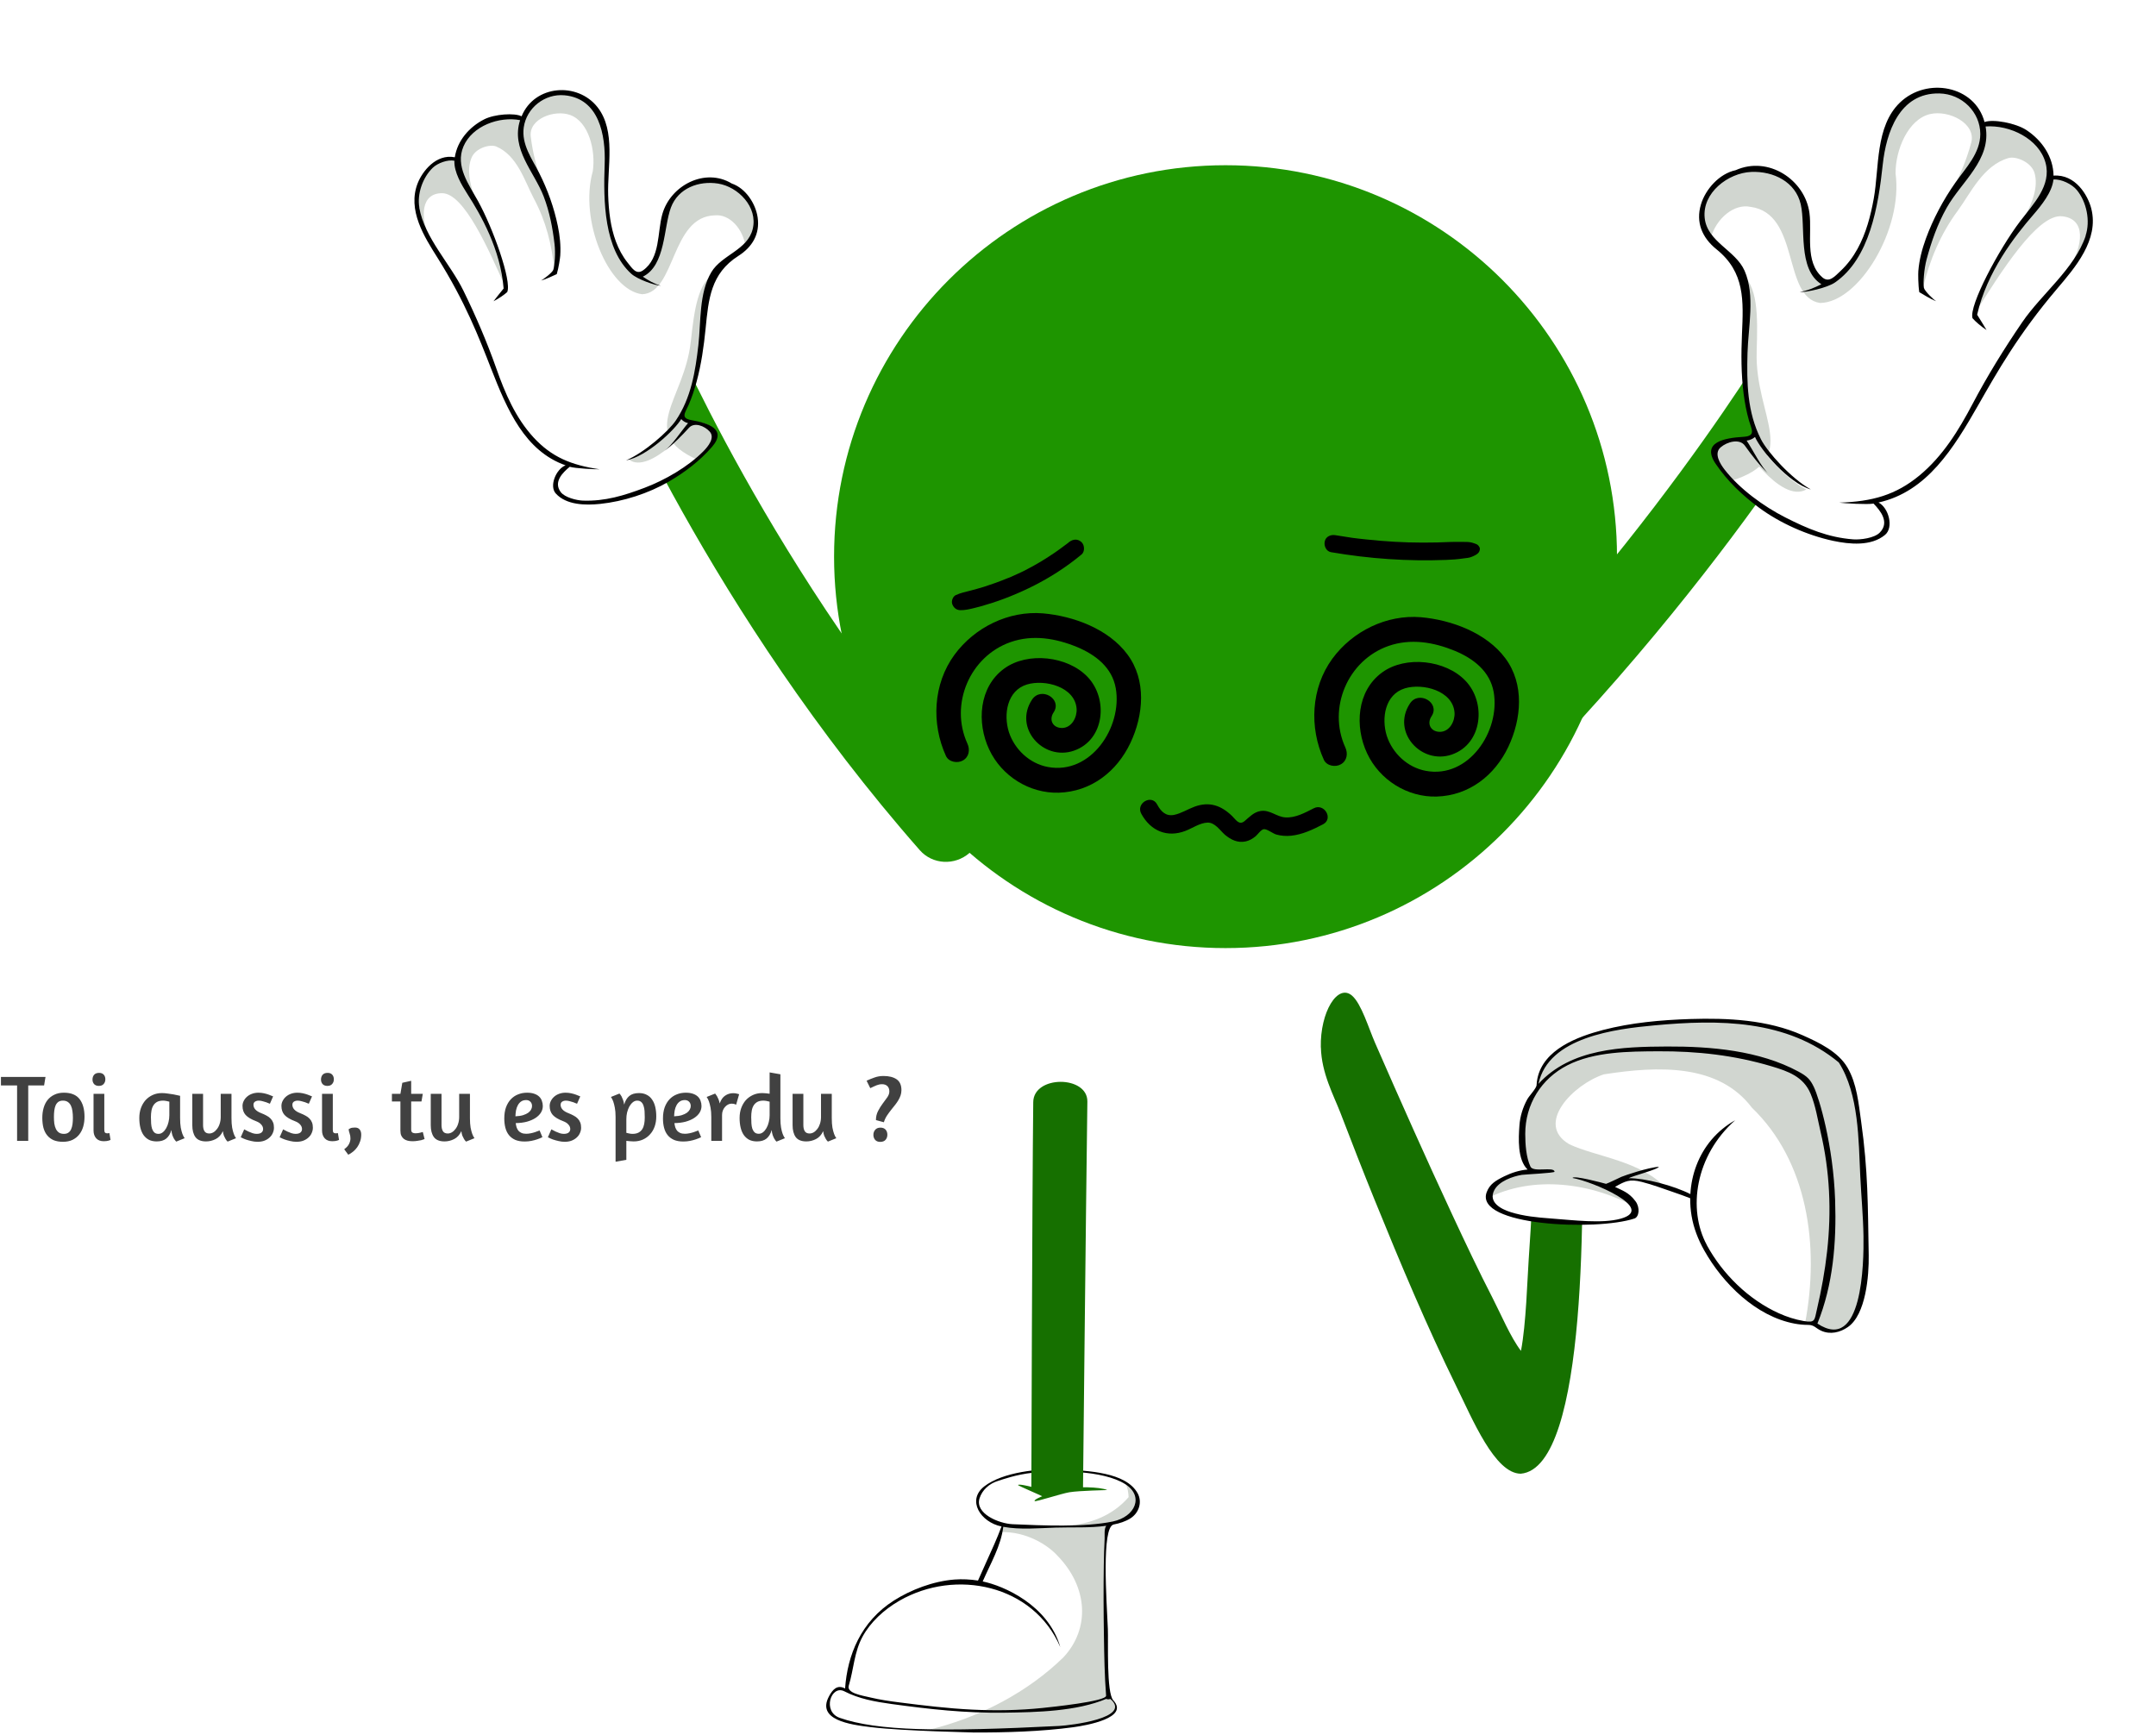<svg width="548" height="441" viewBox="0 0 548 441" fill="none" xmlns="http://www.w3.org/2000/svg">
<g filter="url(#filter0_i_22_893)">
<path d="M157.908 104.909C162.347 103.364 167.213 105.465 168.996 109.795C169.263 110.438 196.047 174.844 247.383 233.248C250.603 236.909 250.168 242.537 246.417 245.815C242.666 249.092 237.013 248.778 233.793 245.117C180.468 184.447 153.518 119.545 152.402 116.815C150.547 112.296 152.764 107.062 157.349 105.123C157.535 105.04 157.727 104.965 157.915 104.904L157.908 104.909Z" fill="#1E9500"/>
</g>
<path d="M173.504 105.351C173.913 103.815 176.339 98.586 176.799 96.155C177.264 93.733 178.789 84.451 178.789 81.329C178.789 78.207 179.506 72.252 181.814 69.31C184.114 66.373 188.736 64.196 190.162 62.132C191.593 60.075 193.651 55.291 190.332 50.828C187.008 46.357 182.586 45.603 180.803 45.651C179.028 45.693 172.384 47.483 170.709 50.725C169.034 53.968 168.669 59.557 168.002 61.87C167.343 64.178 166.324 67.501 164.761 68.517C163.199 69.533 161.904 69.924 161.193 69.236C160.489 68.543 157.997 66.363 157.004 63.82C156.004 61.283 154.042 54.384 154.16 50.672C154.278 46.96 154.567 35.847 153.459 32.253C152.351 28.659 149.468 24.971 145.999 24.072C142.538 23.168 135.561 24.111 132.922 30.334C130.488 28.578 124.847 29.702 122.502 31.402C120.157 33.102 116.213 36.816 116.211 40.155C115.265 40.329 111.206 40.175 109.108 42.78C107.01 45.385 103.951 49.702 107.585 57.58C111.219 65.457 117.939 74.282 119.47 78.445C121.004 82.596 129.018 106.367 136.673 113.238C144.335 120.104 144.695 117.866 144.695 117.866C144.695 117.866 143.298 118.666 142.437 120.491C141.575 122.315 140.964 124.047 142.006 125.288C143.049 126.529 147.765 129.411 159.587 126.126C171.403 122.832 182.025 114.104 181.707 110.737C181.389 107.369 176.878 107.265 175.709 107.197C174.546 107.135 173.317 106.079 173.511 105.346L173.504 105.351Z" fill="white"/>
<path d="M144.688 117.898C144.688 117.898 144.496 118.007 144.211 118.236C144.629 118.186 144.688 117.898 144.688 117.898Z" fill="#D1D6D0"/>
<path d="M107.529 57.628C108.083 58.831 108.713 60.061 109.385 61.285C106.626 54.979 107.044 49.071 112.406 49.111C117.976 49.166 124.187 63.339 128.743 73.625C128.627 69.023 127.16 64.883 125.438 60.862C122.569 54.157 117.418 45.885 119.875 40.047C120.921 37.576 124.592 36.594 126.134 37.243C131.535 39.53 133.387 46.12 135.705 50.489C138.743 56.185 140.295 62.2 140.936 68.965C142.181 63.642 142.057 59.045 140.722 54.555C139.1 49.12 135.971 43.645 134.903 34.707C134.371 30.209 140.909 27.779 144.934 29.235C149.66 30.956 151.456 38.262 150.668 43.542C147.174 56.007 154.617 73.722 163.206 74.794C171.805 74.455 170.434 54.935 181.779 54.736C185.361 54.404 188.903 58.057 189.527 62.843C189.766 62.6 189.976 62.365 190.144 62.137C191.577 60.078 193.639 55.292 190.32 50.83C186.996 46.359 182.572 45.608 180.788 45.656C179.012 45.699 172.364 47.492 170.686 50.736C169.008 53.98 168.641 59.571 167.972 61.885C167.312 64.193 166.291 67.518 164.727 68.535C163.163 69.552 161.868 69.944 161.156 69.256C160.452 68.563 157.96 66.383 156.968 63.84C155.968 61.303 154.008 54.403 154.128 50.69C154.248 46.977 154.542 35.861 153.435 32.267C152.328 28.672 149.444 24.985 145.974 24.087C142.512 23.184 135.53 24.131 132.887 30.357C130.452 28.601 124.808 29.727 122.461 31.429C120.114 33.131 116.166 36.848 116.162 40.187C115.216 40.361 111.154 40.209 109.054 42.816C106.954 45.423 103.891 49.742 107.524 57.62L107.529 57.628Z" fill="#D1D6D0"/>
<path d="M175.571 86.877C173.961 101.657 161.888 109.979 177.249 116.853C180.17 114.384 181.91 112.081 181.781 110.688C181.464 107.32 176.952 107.217 175.783 107.148C174.619 107.087 173.39 106.031 173.585 105.298C173.995 103.761 176.422 98.531 176.882 96.1C177.348 93.677 178.875 84.394 178.876 81.272C178.876 78.15 179.594 72.194 181.903 69.251C177.38 71.711 176.483 78.627 175.579 86.872L175.571 86.877Z" fill="#D1D6D0"/>
<path d="M176.295 107.458C176.295 107.458 165.223 120.873 159.837 116.814C165.41 114.718 172.969 107.628 173.574 105.301C173.8 107.588 176.29 107.45 176.29 107.45L176.295 107.458Z" fill="#D1D6D0"/>
<path d="M111.195 65.508C118.266 76.749 121.754 85.836 124.8 93.631C128.931 104.222 133.408 114.642 143.754 118.286C141.346 119.215 139.537 123.533 141.267 125.445C143.956 128.406 148.801 128.473 152.54 128.09C158.438 127.479 164.83 125.422 169.958 122.444C174.081 120.044 177.812 117.223 180.971 113.595C184.944 109.024 179.792 107.504 175.748 106.797C172.886 106.296 174.159 104.924 175.015 102.956C175.848 101.039 176.512 99.044 177.058 97.029C178.256 92.61 178.891 88.079 179.343 83.55C180.091 76.013 180.635 69.531 187.682 65.044C191.248 62.777 193.192 59.452 192.572 55.251C192.06 51.734 189.515 47.848 186.01 46.658C179.216 42.51 170.367 47.137 168.329 54.497C167.053 59.105 167.857 65.612 163.443 68.721C161.733 69.929 160.691 68.212 159.559 66.806C158.264 65.195 157.274 63.352 156.55 61.407C155.163 57.676 154.717 53.627 154.583 49.647C154.344 42.527 156.602 33.285 151.888 27.268C146.786 20.749 135.862 21.552 132.572 29.568C130.82 28.644 125.674 28.998 123.053 30.345C119.29 32.272 116.262 35.719 115.601 39.974C110.819 39.049 107.371 43.576 106.205 46.48C103.417 53.383 107.933 60.315 111.205 65.523L111.195 65.508ZM106.594 52.785C105.966 49.303 107.447 45.096 109.997 42.644C111.242 41.451 113.802 40.508 115.498 40.859C115.362 43.712 117.323 47.015 118.81 49.331C122.244 54.676 127.231 63.401 128.006 73.344C127.591 73.855 125.832 76.024 125.435 76.579C126.751 75.913 128.25 74.873 128.92 74.243C130.143 71.492 125.301 57.973 121.504 51.113C119.159 46.874 115.674 42.254 117.791 37.249C120.02 31.986 126.905 29.533 132.194 30.54C129.815 37.942 135.747 43.575 138.189 49.941C139.681 53.826 140.468 57.934 140.952 62.07C141.212 64.267 141.002 67.454 140.631 68.59C140.421 69.232 138.2 70.995 137.478 71.309C138.885 70.965 140.639 70.044 141.514 69.681C141.999 68.103 142.375 65.482 142.404 64.93C142.567 62.42 142.288 59.908 141.792 57.466C140.836 52.806 139.189 48.202 137.052 43.98C135.216 40.353 132.512 36.724 133.123 32.379C133.83 27.426 138.464 23.758 143.475 24.221C152.308 25.035 153.96 34.363 153.692 41.707C153.335 51.295 153.551 63.318 160.449 69.588C162.001 71 166.478 72.564 167.967 72.628C166.294 72.159 164.806 71.281 163.393 70.328C169.199 67.496 168.639 57.802 170.535 52.745C172.384 47.822 177.628 45.897 182.496 46.66C187.614 47.468 192.685 52.617 191.319 58.215C190.006 63.584 183.449 64.771 180.808 69.175C177.631 74.489 178.185 81.834 177.51 87.716C176.743 94.395 175.69 101.113 171.757 106.912C169.942 109.595 163.832 115.033 159.126 117.02C164.338 116.099 171.539 109.256 173.151 106.532C173.616 107.061 174.193 107.4 174.881 107.561C173.238 109.459 170.806 113.221 168.91 114.579C171.016 113.088 173.395 110.64 175.105 108.754C176.491 107.225 179.128 108.277 180.412 109.737C181.772 111.292 179.978 113.496 178.81 114.683C174.879 118.671 169 122.039 163.861 123.983C158.604 125.975 153.803 127.449 148.155 127.254C146.556 127.198 143.539 126.453 142.517 125.073C140.59 122.482 143.066 120.093 144.815 118.655C146.133 119.062 151.264 119.329 152.42 119.293C145.151 118.231 140.191 116.162 135.603 111.179C131.034 106.205 128.348 99.905 126.131 93.599C123.765 86.887 120.916 80.28 117.802 73.912C114.409 66.966 107.965 60.565 106.557 52.765L106.594 52.785Z" fill="black"/>
<g filter="url(#filter1_i_22_893)">
<path d="M463.187 111.576C458.388 109.29 452.515 111.016 449.788 115.62C449.381 116.304 408.528 184.749 340.721 243.386C336.469 247.061 336.056 253.394 339.792 257.526C343.529 261.658 350.009 262.024 354.261 258.348C424.695 197.436 465.817 128.458 467.527 125.555C470.366 120.749 468.69 114.63 463.788 111.885C463.59 111.77 463.384 111.662 463.179 111.569L463.187 111.576Z" fill="#1E9500"/>
</g>
<path d="M445.868 109.726C445.652 107.976 443.746 101.892 443.618 99.146C443.481 96.409 443.249 85.955 443.752 82.503C444.254 79.05 444.402 72.375 442.262 68.835C440.13 65.301 435.248 62.317 433.966 59.856C432.677 57.403 431.116 51.856 435.593 47.335C440.077 42.805 445.206 42.523 447.217 42.798C449.22 43.066 456.454 45.873 457.829 49.667C459.204 53.462 458.717 59.688 459.1 62.329C459.474 64.963 460.093 68.765 461.698 70.083C463.304 71.402 464.707 71.995 465.623 71.323C466.532 70.644 469.705 68.544 471.238 65.856C472.779 63.176 476.112 55.791 476.576 51.671C477.04 47.552 478.502 35.226 480.336 31.39C482.17 27.553 486.028 23.835 490.101 23.273C494.165 22.704 501.913 24.618 503.899 31.828C506.939 30.189 513.144 32.135 515.526 34.307C517.907 36.479 521.775 41.078 521.24 44.77C522.283 45.081 526.904 45.416 528.86 48.559C530.816 51.701 533.585 56.856 528.201 65.115C522.818 73.373 513.788 82.294 511.384 86.707C508.979 91.106 496.076 116.394 486.302 123.038C476.52 129.675 476.473 127.156 476.473 127.156C476.473 127.156 477.926 128.215 478.607 130.34C479.289 132.465 479.703 134.456 478.323 135.699C476.942 136.941 471.138 139.54 458.281 134.434C445.431 129.319 434.81 118.344 435.712 114.66C436.614 110.975 441.739 111.422 443.073 111.492C444.4 111.569 445.962 110.554 445.86 109.719L445.868 109.726Z" fill="white"/>
<path d="M475.899 127.365C475.899 127.365 476.097 127.509 476.379 127.796C475.919 127.689 475.899 127.365 475.899 127.365Z" fill="#D1D6D0"/>
<path d="M528.266 64.982C527.446 66.242 526.537 67.521 525.581 68.789C529.711 62.17 530.19 55.597 524.126 54.975C517.825 54.345 508.53 69.218 501.728 80.006C502.6 74.94 504.923 70.553 507.515 66.329C511.834 59.283 518.984 50.792 517.148 44.044C516.363 41.185 512.375 39.646 510.529 40.171C504.06 42.025 500.908 49.068 497.586 53.603C493.239 59.514 490.517 65.96 488.705 73.348C488.155 67.318 489.035 62.259 491.266 57.469C493.971 51.67 498.387 46.015 501.032 36.283C502.356 31.383 495.361 27.889 490.581 28.997C484.966 30.309 481.761 38.151 481.802 44.077C483.744 58.271 472.486 76.9 462.612 77.016C452.952 75.575 457.641 54.199 444.858 52.57C440.866 51.759 436.277 55.351 434.803 60.557C434.572 60.258 434.372 59.973 434.218 59.7C432.931 57.25 431.372 51.711 435.839 47.197C440.313 42.676 445.432 42.395 447.439 42.67C449.439 42.938 456.66 45.743 458.033 49.532C459.406 53.321 458.922 59.538 459.304 62.175C459.679 64.805 460.297 68.602 461.9 69.919C463.503 71.236 464.903 71.829 465.818 71.158C466.724 70.481 469.891 68.384 471.42 65.701C472.958 63.024 476.282 55.651 476.743 51.538C477.205 47.425 478.662 35.118 480.491 31.287C482.32 27.457 486.17 23.745 490.234 23.185C494.291 22.618 502.024 24.531 504.009 31.731C507.041 30.096 513.236 32.039 515.613 34.209C517.99 36.379 521.852 40.972 521.319 44.659C522.36 44.968 526.973 45.305 528.926 48.443C530.879 51.582 533.644 56.73 528.273 64.975L528.266 64.982Z" fill="#D1D6D0"/>
<path d="M446.504 89.388C445.945 105.922 458.264 116.62 439.778 122.305C436.871 119.213 435.274 116.453 435.644 114.929C436.545 111.246 441.667 111.693 443 111.763C444.326 111.84 445.887 110.826 445.785 109.992C445.568 108.242 443.664 102.161 443.535 99.417C443.398 96.681 443.165 86.233 443.667 82.782C444.169 79.332 444.316 72.661 442.177 69.122C446.898 72.403 446.799 80.158 446.496 89.381L446.504 89.388Z" fill="#D1D6D0"/>
<path d="M442.167 112.091C442.167 112.091 452.439 128.214 459.126 124.428C453.213 121.428 445.87 112.693 445.563 110.062C444.944 112.546 442.174 112.083 442.174 112.083L442.167 112.091Z" fill="#D1D6D0"/>
<path d="M522.835 73.43C513.017 84.98 507.605 94.593 502.901 102.833C496.518 114.03 489.771 124.995 477.469 127.735C480.046 129.062 481.399 134.063 479.132 135.961C475.611 138.901 470.114 138.371 465.942 137.481C459.362 136.071 452.456 132.999 447.129 129.068C442.848 125.9 439.077 122.314 436.084 117.909C432.322 112.359 438.4 111.321 443.093 111.043C446.415 110.845 445.193 109.169 444.541 106.887C443.907 104.663 443.476 102.375 443.182 100.078C442.538 95.043 442.548 89.953 442.766 84.888C443.133 76.46 443.561 69.225 436.303 63.384C432.631 60.433 430.966 56.514 432.344 51.946C433.49 48.121 436.997 44.141 441.158 43.261C449.518 39.521 458.793 45.74 459.915 54.133C460.618 59.388 458.66 66.483 463.158 70.472C464.899 72.02 466.356 70.252 467.864 68.838C469.589 67.218 471.006 65.304 472.14 63.242C474.311 59.289 475.469 54.868 476.261 50.484C477.678 42.64 476.61 32.139 482.916 26.073C489.743 19.5 501.982 21.749 504.417 31.023C506.549 30.219 512.319 31.253 515.07 33.069C519.02 35.669 521.893 39.858 521.957 44.645C527.521 44.218 530.696 49.654 531.548 53.011C533.594 60.991 527.364 68.094 522.82 73.446L522.835 73.43ZM530.093 59.935C531.364 56.161 530.365 51.325 527.872 48.297C526.655 46.821 523.908 45.459 521.931 45.636C521.626 48.809 518.873 52.216 516.817 54.593C512.067 60.075 505.016 69.102 502.538 80C502.925 80.616 504.568 83.234 504.928 83.897C503.545 82.998 502.015 81.66 501.358 80.881C500.416 77.685 508.075 63.34 513.48 56.227C516.817 51.832 521.507 47.157 519.917 41.359C518.24 35.261 510.839 31.691 504.688 32.145C506.19 40.627 498.567 46.116 494.776 52.851C492.462 56.962 490.908 61.406 489.695 65.92C489.047 68.317 488.771 71.867 489.008 73.17C489.142 73.906 491.374 76.132 492.141 76.57C490.602 76.014 488.765 74.776 487.833 74.266C487.537 72.461 487.534 69.515 487.59 68.902C487.81 66.106 488.53 63.363 489.485 60.724C491.318 55.69 493.923 50.804 497.024 46.401C499.686 42.62 503.333 38.944 503.34 34.063C503.338 28.498 498.68 23.864 492.933 23.752C482.8 23.55 479.427 33.66 478.548 41.815C477.408 52.462 475.228 65.73 466.407 71.804C464.423 73.172 459.102 74.343 457.405 74.228C459.375 73.918 461.202 73.132 462.955 72.254C456.837 68.399 459.032 57.749 457.7 51.921C456.399 46.247 450.772 43.464 445.136 43.702C439.211 43.957 432.64 49.02 433.285 55.38C433.907 61.481 441.14 63.61 443.422 68.809C446.164 75.082 444.354 83.135 444.171 89.723C443.963 97.205 444.074 104.765 447.594 111.668C449.216 114.86 455.259 121.636 460.268 124.419C454.514 122.752 447.463 114.287 446.076 111.074C445.465 111.601 444.756 111.904 443.951 111.996C445.507 114.299 447.654 118.762 449.582 120.5C447.438 118.589 445.138 115.586 443.506 113.287C442.183 111.424 439.028 112.259 437.339 113.713C435.548 115.263 437.224 117.923 438.356 119.381C442.165 124.281 448.28 128.739 453.785 131.529C459.417 134.387 464.615 136.615 471.042 137.104C472.862 137.241 476.398 136.793 477.777 135.394C480.376 132.77 477.957 129.818 476.209 128.01C474.651 128.296 468.798 127.952 467.495 127.769C475.896 127.501 481.846 125.83 487.843 120.891C493.817 115.961 497.874 109.329 501.399 102.632C505.158 95.505 509.448 88.554 514 81.9C518.96 74.642 527.288 68.367 530.138 59.917L530.093 59.935Z" fill="black"/>
<g filter="url(#filter2_i_22_893)">
<path d="M411 192.5C411 137.548 366.452 93 311.5 93C256.548 93 212 137.548 212 192.5C212 247.452 256.548 292 311.5 292C366.452 292 411 247.452 411 192.5Z" fill="#1E9500"/>
</g>
<path d="M290.1 206.882C292.492 211.24 296.68 212.991 301.338 211.197C303.09 210.513 304.97 209.189 306.893 209.104C308.816 209.018 310.097 211.112 311.379 212.222C312.875 213.461 314.584 214.316 316.593 213.889C317.575 213.675 318.387 213.205 319.156 212.564C319.626 212.18 320.567 210.813 321.25 210.77C322.019 210.684 323.6 211.923 324.412 212.137C325.651 212.479 326.933 212.564 328.173 212.436C331.078 212.137 333.728 210.855 336.291 209.531C338.983 208.121 336.59 204.062 333.898 205.472C331.719 206.583 329.241 207.95 326.72 207.779C324.455 207.651 322.789 205.771 320.396 206.156C318.644 206.455 317.618 207.651 316.336 208.719C314.969 209.83 314.242 208.505 313.174 207.437C310.397 204.746 307.405 203.678 303.645 205.045C301.893 205.686 300.269 206.754 298.432 207.138C296.295 207.566 295.056 206.241 294.116 204.49C292.706 201.798 288.604 204.19 290.1 206.882Z" fill="black"/>
<path d="M262.325 177.831C257.539 185.051 265.188 193.51 272.965 190.819C280.827 188.084 281.724 177.574 276.426 172.063C271.383 166.765 261.214 165.612 255.274 169.927C248.779 174.626 248.223 183.726 251.428 190.519C254.59 197.27 261.641 201.713 269.119 201.499C277.323 201.243 283.861 196.159 287.322 188.853C290.655 181.804 291.467 172.918 286.553 166.338C281.767 159.887 272.879 156.597 265.102 155.914C256.385 155.187 247.711 159.46 242.583 166.466C237.156 173.9 236.686 183.94 240.446 192.186C241.173 193.724 243.395 194.108 244.762 193.296C246.343 192.399 246.6 190.519 245.873 188.981C241.344 178.984 246.514 166.851 256.855 163.219C262.496 161.254 268.307 162.237 273.734 164.458C278.434 166.424 282.664 169.628 283.604 174.968C285.314 184.88 277.238 197.013 266.341 194.963C261.726 194.108 257.881 190.519 256.428 186.076C255.018 181.59 255.958 175.524 261.043 173.986C265.572 172.618 273.264 174.584 273.648 180.18C273.776 182.359 272.409 184.965 270.016 185.051C267.58 185.094 266.512 182.957 267.837 181.035C270.016 177.617 264.589 174.456 262.325 177.831Z" fill="black"/>
<path d="M358.383 178.813C353.597 186.033 361.246 194.493 369.023 191.801C376.885 189.067 377.783 178.557 372.484 173.046C367.442 167.748 357.272 166.594 351.333 170.909C344.838 175.609 344.282 184.709 347.487 191.502C350.649 198.252 357.699 202.695 365.177 202.482C373.382 202.226 379.919 197.141 383.381 189.836C386.714 182.786 387.525 173.9 382.611 167.321C377.826 160.87 368.938 157.58 361.161 156.896C352.444 156.17 343.769 160.442 338.642 167.449C333.215 174.883 332.745 184.923 336.505 193.168C337.232 194.706 339.453 195.091 340.821 194.279C342.402 193.382 342.658 191.502 341.932 189.964C337.402 179.967 342.573 167.833 352.914 164.202C358.554 162.237 364.365 163.219 369.792 165.441C374.493 167.406 378.723 170.61 379.663 175.951C381.372 185.863 373.296 197.996 362.4 195.945C357.785 195.091 353.939 191.502 352.486 187.059C351.076 182.573 352.016 176.506 357.101 174.968C361.631 173.601 369.322 175.566 369.707 181.163C369.835 183.342 368.468 185.948 366.075 186.033C363.639 186.076 362.571 183.94 363.895 182.017C366.075 178.6 360.605 175.438 358.383 178.813Z" fill="black"/>
<path d="M244.036 155.102C245.232 155.144 246.471 154.845 247.668 154.546C248.693 154.29 249.719 154.033 250.744 153.692C252.796 153.094 254.847 152.367 256.855 151.556C261 149.889 264.974 147.881 268.691 145.489C270.828 144.122 272.922 142.584 274.887 140.96C275.785 140.234 275.699 138.568 274.887 137.799C273.905 136.902 272.708 137.03 271.725 137.799C271.512 137.97 271.298 138.141 271.084 138.311C270.999 138.397 270.913 138.44 270.785 138.525C270.529 138.739 271.084 138.311 270.785 138.525C270.358 138.867 269.931 139.166 269.461 139.508C268.606 140.148 267.709 140.747 266.854 141.302C265.102 142.456 263.307 143.524 261.427 144.506C260.487 145.019 259.547 145.489 258.564 145.916C258.137 146.13 257.667 146.343 257.24 146.514C257.026 146.6 256.812 146.728 256.556 146.813C256.428 146.856 256.342 146.899 256.214 146.941C256.684 146.771 256.171 146.941 256.086 146.984C254.12 147.796 252.112 148.522 250.104 149.163C248.993 149.505 247.882 149.804 246.771 150.103C245.489 150.445 244.164 150.701 242.968 151.256C242.198 151.598 241.771 152.752 242.027 153.521C242.369 154.503 243.096 155.059 244.036 155.102Z" fill="black"/>
<path d="M375.988 138.995C376.031 139.08 376.074 139.166 376.116 139.294C376.074 139.166 376.031 139.08 375.988 138.995C375.903 138.824 375.732 138.653 375.603 138.525C375.347 138.311 375.005 138.226 374.663 138.098C373.98 137.841 373.296 137.756 372.57 137.756C371.373 137.756 370.134 137.713 368.937 137.756C366.502 137.884 364.066 137.927 361.631 137.927C356.802 137.927 351.973 137.628 347.188 137.115C346.547 137.03 345.863 136.987 345.222 136.901C344.88 136.859 344.538 136.816 344.196 136.773C344.624 136.816 344.239 136.773 344.154 136.773C343.94 136.731 343.726 136.731 343.555 136.688C342.188 136.474 340.821 136.261 339.453 136.047C338.3 135.833 336.975 136.346 336.719 137.628C336.462 138.696 337.06 140.148 338.3 140.362C347.999 142.028 357.828 142.712 367.613 142.327C369.108 142.285 370.561 142.156 372.014 141.943C372.655 141.857 373.424 141.815 374.022 141.558C374.663 141.302 375.689 140.875 375.988 140.191C376.159 139.849 376.244 139.337 375.988 138.995Z" fill="black"/>
<path d="M335.738 266.247C335.882 272.793 339.014 278.493 340.726 282.943C343.585 290.381 346.46 297.789 349.409 305.045C356.021 321.327 362.782 337.367 370.066 352.202C374.324 360.873 379.954 374.584 386.541 374.609C403.785 373.112 402.549 303.107 401.924 279.79C401.695 270.324 396.604 266.099 393.006 272.361C390.472 276.778 390.509 283.113 390.236 289.115C389.766 299.556 389.269 309.996 388.539 320.42C388.197 325.274 387.912 336.479 386.592 343.387C383.929 339.895 381.504 334.083 379.395 329.984C375.857 323.114 372.453 315.908 369.073 308.656C362.438 294.411 355.944 279.83 349.522 265.128C347.855 261.308 346.044 255.189 343.68 253.112C340.01 249.886 335.521 257.267 335.718 266.23L335.738 266.247Z" fill="#167000"/>
<path d="M474.591 322.896C474.328 327.066 473.323 334.456 469.529 337.08C467.399 338.557 465.041 338.894 463.051 338.003C462.558 337.786 462.212 337.537 461.875 337.309C461.261 336.888 460.687 336.479 459.56 336.49C458.474 336.494 457.344 336.381 456.22 336.176C445.983 334.267 437.728 325.372 433.418 317.677C431.802 314.795 430.745 311.885 430.255 309.011C430.006 307.559 429.893 306.073 429.914 304.596C429.922 304.473 429.836 304.354 429.726 304.305C428.486 303.813 427.142 303.325 425.502 302.777C424.834 302.549 424.166 302.32 423.499 302.082C421.517 301.388 419.453 300.668 417.388 300.145C414.081 299.315 412.912 299.986 410.339 301.446C410.253 301.492 410.195 301.592 410.189 301.695C410.19 301.829 410.256 301.937 410.356 301.985C410.667 302.139 410.989 302.283 411.29 302.426C412.736 303.097 414.113 303.721 415.465 305.543C415.96 306.216 416.216 307.079 416.163 307.913C416.113 308.706 415.797 309.286 415.332 309.442C407.434 312.065 385.681 311.64 379.521 306.889C378.417 306.033 377.888 305.09 377.953 304.06C377.972 303.762 378.044 303.446 378.157 303.122C378.902 301.143 380.33 300.313 382.442 299.279C384.405 298.307 386.374 297.739 388.277 297.57C388.391 297.557 388.499 297.481 388.537 297.369C388.539 297.339 388.551 297.319 388.553 297.288C388.558 297.205 388.523 297.11 388.455 297.044C386.222 294.907 386.19 290.522 386.416 286.939L386.469 286.105C386.63 283.893 387.31 281.631 388.433 279.562C388.598 279.252 388.957 278.799 389.34 278.306C390.06 277.38 390.813 276.425 390.852 275.797C390.892 275.169 390.965 274.667 391.057 274.197C392.214 268.657 397.581 264.696 407.482 262.108C413.642 260.492 420.675 259.613 429.624 259.321C437.952 259.052 448.699 259.276 457.98 263.388C462.484 265.389 467.075 267.664 469.322 271.517C471.392 275.08 471.969 279.355 472.525 283.484L472.742 285.12C474.306 296.177 474.429 304.372 474.589 314.75L474.658 319.065C474.685 320.277 474.653 321.598 474.571 322.885L474.591 322.896Z" fill="white"/>
<path d="M429.643 259.353C420.704 259.646 413.67 260.535 407.501 262.14C397.61 264.729 392.233 268.679 391.076 274.229C390.974 274.698 390.911 275.191 390.871 275.829C390.831 276.467 390.089 277.413 389.358 278.338C388.976 278.821 388.616 279.284 388.452 279.594C387.329 281.663 386.648 283.925 386.488 286.137L386.435 286.971C386.208 290.554 386.231 294.939 388.463 297.075C388.531 297.141 388.567 297.226 388.561 297.319C388.559 297.35 388.558 297.371 388.546 297.401C388.508 297.512 388.4 297.588 388.285 297.601C386.383 297.76 384.414 298.339 382.45 299.31C380.337 300.355 378.9 301.184 378.165 303.154C378.042 303.466 377.981 303.783 377.961 304.092C377.95 304.277 377.98 304.455 378.01 304.632C389.624 298.658 404.615 300.588 416.103 307.062C416.003 306.518 415.798 306.009 415.474 305.575C414.121 303.753 412.755 303.118 411.298 302.458C410.987 302.314 410.675 302.17 410.365 302.016C410.264 301.968 410.199 301.861 410.197 301.726C410.204 301.623 410.261 301.534 410.347 301.477C412.92 300.017 414.089 299.357 417.397 300.176C419.462 300.689 421.515 301.408 423.507 302.113C417.233 295.08 405.546 294.031 398.893 290.871C390.059 285.733 399.854 275.663 407.655 273.097C421.541 270.925 436.844 270.363 445.303 281.587C459.365 295.098 462.588 316.555 458.786 336.472C459.053 336.489 459.321 336.506 459.579 336.512C460.706 336.511 461.28 336.909 461.894 337.331C462.231 337.569 462.577 337.808 463.07 338.025C465.061 338.916 467.418 338.579 469.548 337.101C473.342 334.478 474.347 327.088 474.611 322.918C474.692 321.631 474.724 320.31 474.697 319.099L474.629 314.784C474.468 304.405 474.335 296.21 472.781 285.154L472.564 283.517C472.009 279.388 471.441 275.124 469.362 271.551C467.124 267.698 462.534 265.423 458.019 263.422C448.738 259.31 437.991 259.095 429.664 259.354L429.643 259.353Z" fill="#D1D6D0"/>
<path d="M390.572 275.81C390.518 276.665 388.673 278.554 388.193 279.443C387.071 281.492 386.358 283.772 386.2 286.109C385.967 289.309 385.652 294.778 388.274 297.291C386.216 297.46 384.222 298.099 382.324 299.023C380.104 300.123 378.653 301.003 377.884 303.033C374.662 311.647 405.786 312.953 415.438 309.739C416.62 309.348 416.905 306.968 415.714 305.363C414.029 303.085 412.322 302.615 410.498 301.704C413.114 300.216 414.194 299.653 417.318 300.44C420.055 301.13 422.739 302.158 425.401 303.06C426.818 303.542 428.223 304.045 429.605 304.587C429.593 306.085 429.705 307.581 429.953 309.054C430.47 312.157 431.618 315.083 433.151 317.816C437.879 326.26 446.332 334.631 456.161 336.462C457.274 336.666 458.415 336.78 459.552 336.779C461.164 336.778 461.482 337.635 462.92 338.274C465.212 339.308 467.699 338.711 469.689 337.327C474.272 334.154 475.066 324.208 474.978 319.065C474.755 306.419 474.824 297.636 473.054 285.088C472.403 280.499 471.977 275.479 469.59 271.379C467.23 267.333 462.303 264.985 458.11 263.128C449.282 259.21 439.14 258.734 429.622 259.031C422.174 259.274 414.638 259.945 407.417 261.824C400.963 263.515 392.315 266.731 390.771 274.148C390.654 274.689 390.588 275.243 390.563 275.789L390.572 275.81ZM433.835 316.474C428.901 307.375 430.899 293.763 441.029 284.769C438.757 286.042 436.719 287.711 435.033 289.693C431.759 293.559 429.917 298.497 429.65 303.535C425.445 301.378 418.001 299.439 413.977 299.495C414.891 298.932 421.553 297.214 421.633 296.599C418.978 296.741 412.851 298.824 412.117 299.15C411.063 299.631 408.95 300.686 408.211 300.929C407.521 300.73 399.836 298.673 399.715 299.441C404.583 300.265 421.229 307.241 411.899 309.794C407.186 311.088 400.05 310.161 394.083 309.722C390.707 309.477 387.266 309.146 384.022 308.134C381.538 307.357 378.215 305.638 379.806 302.544C380.984 300.262 384.463 299.024 386.813 298.646C387.607 298.52 395.174 298.182 395.134 297.838C394.963 296.453 389.741 298.117 389.003 296.551C387.9 294.207 387.68 290.823 387.679 288.218C387.676 280.754 391.729 274.198 398.384 270.794C405.221 267.299 413.978 267.273 421.495 267.232C431.381 267.175 440.834 268.238 450.26 271.046C454.47 272.304 458.394 273.669 460.207 278.022C461.491 281.101 461.974 284.419 462.731 287.651C465.104 297.693 465.546 307.862 464.402 318.107C463.851 323.065 462.951 327.98 461.817 332.839C461.165 335.631 461.432 336.299 458.456 335.8C456.288 335.426 454.181 334.744 452.171 333.842C444.472 330.378 437.823 323.869 433.815 316.472L433.835 316.474ZM467.396 270.103C472.508 278.19 472.386 289.77 472.836 298.989C473.083 304.08 473.569 309.145 473.65 314.236C473.748 321.024 473.419 344.045 461.94 336.445C465.922 326.597 466.806 315.891 466.444 305.107C465.961 291.008 462.389 279.152 461.039 276.317C460.107 274.377 459.35 273.595 457.091 272.377C447.165 267.025 434.838 265.967 423.722 266.018C412.338 266.074 399.287 266.479 391.046 275.509C393.527 263.582 410.732 261.548 420.496 260.646C436.863 259.117 454.187 259.127 467.417 270.105L467.396 270.103Z" fill="black"/>
<path d="M258.573 439.989C263.87 439.781 268.494 439.407 272.724 438.841C277.25 438.227 282.428 436.864 283.426 434.855C283.801 434.09 283.574 433.277 282.734 432.376C281.4 430.949 281.301 424.253 281.321 417.51C281.321 416.043 281.321 414.815 281.291 414.082C281.252 413.269 281.203 412.296 281.153 411.22C280.56 399.415 280.204 387.84 283.001 387.306C284.651 386.987 286.035 386.485 287.112 385.808C289.256 384.46 290.047 381.782 288.901 379.709C286.084 374.624 276.963 374.138 270.935 373.819L270.204 373.779C268.909 373.707 267.526 373.699 266.113 373.755C262.862 373.882 254.818 374.544 250.361 378.02C248.632 379.375 248.019 381.152 248.632 383.026C249.383 385.297 251.794 387.218 254.62 387.792C254.699 387.808 254.759 387.848 254.798 387.904C254.838 387.96 254.848 388.024 254.828 388.087C253.691 391.14 252.308 394.177 250.974 397.119L250.895 397.286C250.203 398.801 249.511 400.323 248.859 401.846C248.82 401.942 248.711 401.997 248.592 402.005C246.824 401.734 245.144 401.623 243.523 401.686C243.227 401.694 242.92 401.718 242.624 401.742C237.693 402.133 232.001 404.102 227.416 407.011C218.097 412.926 215.567 422.356 215.083 429.219C215.083 429.299 215.014 429.379 214.915 429.419C214.875 429.435 214.836 429.443 214.796 429.443C214.737 429.443 214.678 429.435 214.619 429.403C214.164 429.164 213.749 429.044 213.373 429.06C212.277 429.1 211.506 430.272 210.962 431.284C210.112 432.854 210.053 434.194 210.784 435.254C212.494 437.749 218.265 438.434 221.368 438.801C228.404 439.638 241.013 439.981 245.756 440.108C246.685 440.132 247.169 440.148 247.426 440.172C251.547 440.172 255.193 440.108 258.573 439.973V439.989Z" fill="white"/>
<path d="M270.283 421.296C277.151 413.954 276.528 403.368 268.741 395.413C266.222 392.663 260.806 389.251 254.294 389.45C254.472 389.004 254.66 388.55 254.828 388.095C254.848 388.031 254.838 387.968 254.798 387.912C254.759 387.856 254.689 387.816 254.62 387.8C253.938 387.657 253.276 387.434 252.654 387.155C264.799 388.231 278.436 390.224 286.865 380.57C286.825 379.837 286.726 378.203 285.936 376.808C287.191 377.557 288.229 378.498 288.9 379.709C290.047 381.782 289.266 384.46 287.112 385.808C286.035 386.485 284.651 386.987 283.001 387.306C280.204 387.84 280.56 399.415 281.153 411.22C281.212 412.296 281.252 413.269 281.291 414.082C281.321 414.815 281.321 416.043 281.321 417.509C281.301 424.253 281.4 430.949 282.734 432.376C283.584 433.277 283.801 434.09 283.426 434.855C282.428 436.864 277.25 438.235 272.724 438.841C268.494 439.407 263.87 439.789 258.573 439.989C255.193 440.116 251.547 440.18 247.426 440.188C247.169 440.156 246.685 440.148 245.756 440.124C243.612 440.068 239.847 439.965 235.726 439.789C249.205 436.625 261.547 429.841 270.273 421.304L270.283 421.296Z" fill="#D1D6D0"/>
<path d="M210.705 431.196C211.624 429.498 212.79 428.135 214.797 429.211C215.389 420.786 218.749 412.217 227.238 406.828C231.497 404.126 237.159 401.942 242.594 401.511C244.59 401.36 246.616 401.463 248.583 401.774C249.245 400.244 249.927 398.729 250.628 397.207C252.012 394.169 253.405 391.124 254.561 388.024C249.225 386.932 245.667 381.36 250.164 377.844C254.828 374.209 264.087 373.197 270.224 373.532C276.449 373.867 286.163 374.177 289.167 379.598C290.343 381.726 289.592 384.54 287.29 385.983C286.064 386.748 284.572 387.234 283.07 387.521C279.918 388.127 281.282 406.955 281.588 414.058C281.726 417.358 281.193 430.311 282.971 432.217C287.132 436.665 276.153 438.602 272.783 439.056C264.591 440.156 255.727 440.411 247.436 440.395C247.743 440.355 230.104 440.076 221.338 439.032C215.992 438.394 207.474 437.175 210.715 431.188L210.705 431.196ZM286.035 377.278C280.373 373.651 268.336 373.739 262.565 374.353C258.208 374.815 254.611 376.154 253.83 376.385C251.34 377.119 249.64 378.801 248.978 380.849C247.733 384.739 253.879 387.298 257.407 387.45C264.818 387.776 275.629 388.271 282.853 386.756C288.555 385.56 290.828 380.347 286.035 377.278ZM281.183 387.848C276.904 388.446 272.615 388.167 268.307 388.311C263.89 388.454 259.374 388.892 255.006 388.111C254.423 392.974 251.755 397.446 249.778 401.997C255.075 403.089 266.39 407.96 269.502 418.689C262.674 402.818 242.891 398.665 228.601 406.9C224.629 409.187 221.23 412.392 219.253 416.003C217.089 419.949 217 424.341 215.735 428.486C215.152 430.399 219.085 430.981 221.121 431.467C223.591 432.057 226.121 432.432 228.661 432.751C234.778 433.532 240.875 434.273 247.061 434.576C253.069 434.871 259.038 434.775 265.016 434.154C267.052 433.946 281.262 432.488 281.143 431.029C280.748 425.975 280.669 420.905 280.59 415.844C280.491 409.833 280.461 403.815 280.56 397.796C280.6 395.58 280.649 393.364 280.768 391.148C280.817 390.256 280.59 388.661 281.183 387.84V387.848ZM269.404 438.713C271.785 438.594 288.061 436.752 282.151 431.818C282.132 432.033 281.242 432.001 281.222 431.834C273.613 435.023 263.643 435.246 255.233 435.357C245.381 435.493 236.29 434.481 226.595 433.149C222.366 432.567 218.285 431.818 214.619 429.929C211.229 428.175 208.897 435.086 213.462 436.681C222.989 439.997 238.612 440.276 269.404 438.721V438.713Z" fill="black"/>
<path d="M271.874 379.311C269.592 379.701 263.139 381.854 262.981 381.567C262.773 381.2 264.651 380.451 264.888 380.339C264.295 380.004 258.761 377.645 258.761 377.509C258.781 377.039 262.822 378.107 263.198 378.243C264.127 378.585 265.411 379.08 265.896 379.877C266.993 379.399 269.7 378.649 271.024 378.386C273.554 377.892 279.493 377.908 281.44 378.761C281.469 378.777 274.226 378.92 271.874 379.319V379.311Z" fill="#167000"/>
<path d="M276.38 280.012C276.005 308.103 275.273 378.314 275.273 378.314L265.658 380.092L262.14 378.625C262.14 378.625 262.348 304.771 262.625 280.156C262.704 273.276 276.469 273.332 276.38 280.02V280.012Z" fill="#167000"/>
<path d="M11.568 273.752L11.208 275.912H7.176V290H4.344V275.912H0.24V273.752H11.568ZM16.226 277.76C18.066 277.76 19.402 278.304 20.234 279.392C21.066 280.48 21.482 281.976 21.482 283.88C21.482 284.776 21.37 285.616 21.146 286.4C20.922 287.168 20.578 287.84 20.114 288.416C19.666 288.976 19.098 289.424 18.41 289.76C17.722 290.08 16.922 290.24 16.01 290.24C15.098 290.24 14.306 290.104 13.634 289.832C12.978 289.544 12.434 289.136 12.002 288.608C11.57 288.08 11.25 287.44 11.042 286.688C10.85 285.936 10.754 285.088 10.754 284.144C10.754 283.232 10.866 282.392 11.09 281.624C11.314 280.84 11.65 280.168 12.098 279.608C12.562 279.032 13.138 278.584 13.826 278.264C14.514 277.928 15.314 277.76 16.226 277.76ZM15.986 279.776C15.522 279.776 15.138 279.88 14.834 280.088C14.546 280.296 14.314 280.592 14.138 280.976C13.978 281.344 13.866 281.784 13.802 282.296C13.738 282.792 13.706 283.328 13.706 283.904C13.706 284.496 13.738 285.056 13.802 285.584C13.882 286.112 14.018 286.576 14.21 286.976C14.402 287.36 14.658 287.664 14.978 287.888C15.314 288.112 15.738 288.224 16.25 288.224C16.714 288.224 17.09 288.12 17.378 287.912C17.682 287.704 17.914 287.416 18.074 287.048C18.25 286.664 18.37 286.224 18.434 285.728C18.498 285.232 18.53 284.696 18.53 284.12C18.53 283.528 18.49 282.968 18.41 282.44C18.346 281.912 18.218 281.448 18.026 281.048C17.834 280.648 17.57 280.336 17.234 280.112C16.914 279.888 16.498 279.776 15.986 279.776ZM26.392 290.096C25.544 290.096 24.896 289.848 24.448 289.352C24 288.84 23.776 288.184 23.776 287.384V278.048H26.512V287.144C26.512 287.512 26.569 287.76 26.68 287.888C26.793 288.016 26.96 288.08 27.184 288.08C27.248 288.08 27.312 288.08 27.377 288.08C27.456 288.08 27.529 288.072 27.593 288.056C27.657 288.056 27.729 288.048 27.808 288.032L28.096 289.76C27.985 289.824 27.84 289.88 27.665 289.928C27.52 289.976 27.337 290.016 27.113 290.048C26.904 290.08 26.665 290.096 26.392 290.096ZM25.192 272.72C25.704 272.72 26.096 272.872 26.369 273.176C26.64 273.48 26.776 273.872 26.776 274.352C26.776 274.832 26.633 275.232 26.345 275.552C26.073 275.872 25.665 276.032 25.12 276.032C24.608 276.032 24.209 275.88 23.921 275.576C23.648 275.256 23.512 274.872 23.512 274.424C23.512 273.928 23.648 273.52 23.921 273.2C24.209 272.88 24.633 272.72 25.192 272.72ZM45.778 284.216C45.778 285.176 45.834 285.984 45.946 286.64C46.074 287.28 46.21 287.8 46.354 288.2C46.53 288.68 46.722 289.056 46.93 289.328L44.794 290.192C44.586 289.984 44.394 289.736 44.218 289.448C44.074 289.192 43.938 288.888 43.81 288.536C43.682 288.168 43.602 287.736 43.57 287.24C43.298 288.2 42.858 288.928 42.25 289.424C41.658 289.904 40.85 290.144 39.826 290.144C39.074 290.144 38.418 290.008 37.858 289.736C37.314 289.448 36.858 289.048 36.49 288.536C36.122 288.008 35.85 287.376 35.674 286.64C35.498 285.904 35.41 285.088 35.41 284.192C35.41 283.28 35.546 282.44 35.818 281.672C36.106 280.888 36.498 280.216 36.994 279.656C37.506 279.096 38.114 278.656 38.818 278.336C39.522 278.016 40.298 277.856 41.146 277.856C41.626 277.856 42.122 277.896 42.634 277.976C43.162 278.04 43.65 278.112 44.098 278.192C44.546 278.272 44.922 278.352 45.226 278.432C45.546 278.496 45.73 278.536 45.778 278.552V284.216ZM40.282 288.224C40.682 288.224 41.05 288.088 41.386 287.816C41.722 287.544 42.01 287.192 42.25 286.76C42.506 286.312 42.698 285.808 42.826 285.248C42.97 284.672 43.042 284.088 43.042 283.496V280.04C42.882 279.992 42.642 279.936 42.322 279.872C42.002 279.808 41.714 279.776 41.458 279.776C40.85 279.776 40.346 279.88 39.946 280.088C39.562 280.296 39.25 280.584 39.01 280.952C38.77 281.32 38.602 281.76 38.506 282.272C38.41 282.784 38.362 283.344 38.362 283.952C38.362 284.512 38.378 285.048 38.41 285.56C38.442 286.072 38.522 286.528 38.65 286.928C38.794 287.328 38.994 287.648 39.25 287.888C39.506 288.112 39.85 288.224 40.282 288.224ZM56.102 278.048H58.837V284.216C58.837 285.176 58.894 285.984 59.005 286.64C59.133 287.28 59.27 287.8 59.413 288.2C59.59 288.68 59.782 289.056 59.989 289.328L57.853 290.192C57.661 290.016 57.486 289.792 57.325 289.52C57.197 289.296 57.062 289.024 56.917 288.704C56.789 288.368 56.702 287.976 56.654 287.528C56.221 288.472 55.614 289.144 54.83 289.544C54.045 289.944 53.23 290.144 52.382 290.144C51.117 290.144 50.214 289.776 49.669 289.04C49.142 288.304 48.877 287.296 48.877 286.016V278.048H51.614V285.968C51.614 286.64 51.733 287.168 51.974 287.552C52.214 287.936 52.621 288.128 53.197 288.128C53.55 288.128 53.894 288.032 54.23 287.84C54.581 287.632 54.894 287.344 55.166 286.976C55.453 286.608 55.678 286.168 55.837 285.656C56.014 285.128 56.102 284.544 56.102 283.904V278.048ZM65.697 277.76C66.161 277.76 66.617 277.808 67.065 277.904C67.513 278 67.913 278.112 68.265 278.24C68.681 278.384 69.065 278.536 69.417 278.696L68.601 280.568C68.281 280.424 67.961 280.296 67.641 280.184C67.369 280.088 67.065 280 66.729 279.92C66.409 279.824 66.089 279.776 65.769 279.776C65.401 279.776 65.081 279.864 64.809 280.04C64.553 280.216 64.425 280.48 64.425 280.832C64.425 281.744 65.089 282.456 66.417 282.968C66.913 283.16 67.361 283.368 67.761 283.592C68.161 283.8 68.497 284.048 68.769 284.336C69.057 284.624 69.273 284.96 69.417 285.344C69.561 285.712 69.633 286.152 69.633 286.664C69.633 287.112 69.537 287.552 69.345 287.984C69.169 288.416 68.897 288.8 68.529 289.136C68.177 289.472 67.737 289.744 67.209 289.952C66.697 290.144 66.113 290.24 65.457 290.24C64.929 290.24 64.409 290.176 63.897 290.048C63.385 289.936 62.921 289.808 62.505 289.664C62.105 289.52 61.785 289.384 61.545 289.256L61.185 289.088L62.073 287.072L62.385 287.24C62.593 287.368 62.857 287.504 63.177 287.648C63.497 287.792 63.841 287.928 64.209 288.056C64.577 288.168 64.913 288.224 65.217 288.224C65.777 288.224 66.193 288.112 66.465 287.888C66.737 287.664 66.873 287.368 66.873 287C66.873 286.584 66.721 286.208 66.417 285.872C66.129 285.52 65.689 285.232 65.097 285.008C63.865 284.544 62.977 284.016 62.433 283.424C61.905 282.832 61.641 282.064 61.641 281.12C61.641 280.672 61.745 280.248 61.953 279.848C62.161 279.432 62.441 279.072 62.793 278.768C63.161 278.448 63.593 278.2 64.089 278.024C64.585 277.848 65.121 277.76 65.697 277.76ZM75.588 277.76C76.052 277.76 76.508 277.808 76.956 277.904C77.404 278 77.804 278.112 78.156 278.24C78.572 278.384 78.956 278.536 79.308 278.696L78.492 280.568C78.172 280.424 77.852 280.296 77.532 280.184C77.26 280.088 76.956 280 76.62 279.92C76.3 279.824 75.98 279.776 75.66 279.776C75.292 279.776 74.972 279.864 74.7 280.04C74.444 280.216 74.316 280.48 74.316 280.832C74.316 281.744 74.98 282.456 76.308 282.968C76.804 283.16 77.252 283.368 77.652 283.592C78.052 283.8 78.388 284.048 78.66 284.336C78.948 284.624 79.164 284.96 79.308 285.344C79.452 285.712 79.524 286.152 79.524 286.664C79.524 287.112 79.428 287.552 79.236 287.984C79.06 288.416 78.788 288.8 78.42 289.136C78.068 289.472 77.628 289.744 77.1 289.952C76.588 290.144 76.004 290.24 75.348 290.24C74.82 290.24 74.3 290.176 73.788 290.048C73.276 289.936 72.812 289.808 72.396 289.664C71.996 289.52 71.676 289.384 71.436 289.256L71.076 289.088L71.964 287.072L72.276 287.24C72.484 287.368 72.748 287.504 73.068 287.648C73.388 287.792 73.732 287.928 74.1 288.056C74.468 288.168 74.804 288.224 75.108 288.224C75.668 288.224 76.084 288.112 76.356 287.888C76.628 287.664 76.764 287.368 76.764 287C76.764 286.584 76.612 286.208 76.308 285.872C76.02 285.52 75.58 285.232 74.988 285.008C73.756 284.544 72.868 284.016 72.324 283.424C71.796 282.832 71.532 282.064 71.532 281.12C71.532 280.672 71.636 280.248 71.844 279.848C72.052 279.432 72.332 279.072 72.684 278.768C73.052 278.448 73.484 278.2 73.98 278.024C74.476 277.848 75.012 277.76 75.588 277.76ZM84.471 290.096C83.623 290.096 82.975 289.848 82.527 289.352C82.079 288.84 81.855 288.184 81.855 287.384V278.048H84.591V287.144C84.591 287.512 84.647 287.76 84.759 287.888C84.871 288.016 85.039 288.08 85.263 288.08C85.327 288.08 85.391 288.08 85.455 288.08C85.535 288.08 85.607 288.072 85.671 288.056C85.735 288.056 85.807 288.048 85.887 288.032L86.175 289.76C86.063 289.824 85.919 289.88 85.743 289.928C85.599 289.976 85.415 290.016 85.191 290.048C84.983 290.08 84.743 290.096 84.471 290.096ZM83.271 272.72C83.783 272.72 84.175 272.872 84.447 273.176C84.719 273.48 84.855 273.872 84.855 274.352C84.855 274.832 84.711 275.232 84.423 275.552C84.151 275.872 83.743 276.032 83.199 276.032C82.687 276.032 82.287 275.88 81.999 275.576C81.727 275.256 81.591 274.872 81.591 274.424C81.591 273.928 81.727 273.52 81.999 273.2C82.287 272.88 82.711 272.72 83.271 272.72ZM88.619 287.048C88.635 287.032 88.763 286.96 89.003 286.832C89.243 286.688 89.643 286.616 90.203 286.616C90.763 286.616 91.171 286.784 91.427 287.12C91.683 287.456 91.811 287.88 91.811 288.392C91.811 289.048 91.715 289.64 91.523 290.168C91.347 290.696 91.107 291.176 90.803 291.608C90.499 292.04 90.147 292.416 89.747 292.736C89.363 293.056 88.955 293.32 88.523 293.528L87.491 292.136C88.115 291.672 88.531 291.208 88.739 290.744C88.963 290.28 89.075 289.832 89.075 289.4C89.075 288.936 89.003 288.504 88.859 288.104C88.715 287.704 88.635 287.352 88.619 287.048ZM99.615 278.048H101.775L102.255 275.24L104.511 274.736V278.048H107.463L107.127 279.992H104.511V287.096C104.511 287.512 104.623 287.784 104.847 287.912C105.071 288.024 105.319 288.08 105.591 288.08C105.815 288.08 106.039 288.064 106.263 288.032C106.487 288 106.687 287.96 106.863 287.912C107.071 287.864 107.271 287.808 107.463 287.744L107.919 289.544L107.703 289.616C107.559 289.68 107.343 289.752 107.055 289.832C106.783 289.896 106.455 289.952 106.071 290C105.703 290.064 105.295 290.096 104.847 290.096C104.399 290.096 103.983 290.048 103.599 289.952C103.231 289.856 102.911 289.704 102.639 289.496C102.367 289.272 102.151 288.992 101.991 288.656C101.847 288.32 101.775 287.904 101.775 287.408V279.992H99.615V278.048ZM116.711 278.048H119.447V284.216C119.447 285.176 119.503 285.984 119.615 286.64C119.743 287.28 119.879 287.8 120.023 288.2C120.199 288.68 120.391 289.056 120.599 289.328L118.463 290.192C118.271 290.016 118.095 289.792 117.935 289.52C117.807 289.296 117.671 289.024 117.527 288.704C117.399 288.368 117.311 287.976 117.263 287.528C116.831 288.472 116.223 289.144 115.439 289.544C114.655 289.944 113.839 290.144 112.991 290.144C111.727 290.144 110.823 289.776 110.279 289.04C109.751 288.304 109.487 287.296 109.487 286.016V278.048H112.223V285.968C112.223 286.64 112.343 287.168 112.583 287.552C112.823 287.936 113.231 288.128 113.807 288.128C114.159 288.128 114.503 288.032 114.839 287.84C115.191 287.632 115.503 287.344 115.775 286.976C116.063 286.608 116.287 286.168 116.447 285.656C116.623 285.128 116.711 284.544 116.711 283.904V278.048ZM128.176 284.312C128.176 283.24 128.32 282.296 128.608 281.48C128.912 280.664 129.32 279.984 129.832 279.44C130.36 278.88 130.976 278.464 131.68 278.192C132.384 277.904 133.144 277.76 133.96 277.76C134.68 277.76 135.288 277.848 135.784 278.024C136.296 278.2 136.712 278.44 137.032 278.744C137.352 279.048 137.584 279.408 137.728 279.824C137.888 280.24 137.968 280.688 137.968 281.168C137.968 281.744 137.808 282.296 137.488 282.824C137.168 283.336 136.704 283.792 136.096 284.192C135.504 284.576 134.784 284.888 133.936 285.128C133.088 285.352 132.136 285.472 131.08 285.488C131.128 285.856 131.2 286.208 131.296 286.544C131.408 286.864 131.56 287.152 131.752 287.408C131.96 287.648 132.224 287.84 132.544 287.984C132.864 288.128 133.264 288.2 133.744 288.2C134.096 288.2 134.472 288.16 134.872 288.08C135.272 288 135.64 287.904 135.976 287.792C136.376 287.664 136.768 287.52 137.152 287.36L137.872 289.064C137.456 289.272 137.008 289.456 136.528 289.616C136.112 289.76 135.632 289.888 135.088 290C134.544 290.112 133.968 290.168 133.36 290.168C132.432 290.168 131.64 290.032 130.984 289.76C130.328 289.472 129.792 289.072 129.376 288.56C128.96 288.048 128.656 287.432 128.464 286.712C128.272 285.992 128.176 285.192 128.176 284.312ZM133.744 279.632C133.216 279.632 132.776 279.76 132.424 280.016C132.088 280.256 131.816 280.576 131.608 280.976C131.4 281.36 131.248 281.8 131.152 282.296C131.072 282.776 131.024 283.264 131.008 283.76C131.776 283.728 132.424 283.632 132.952 283.472C133.496 283.296 133.936 283.088 134.272 282.848C134.608 282.592 134.848 282.32 134.992 282.032C135.152 281.744 135.232 281.456 135.232 281.168C135.232 280.704 135.096 280.336 134.824 280.064C134.552 279.776 134.192 279.632 133.744 279.632ZM143.768 277.76C144.232 277.76 144.688 277.808 145.136 277.904C145.584 278 145.984 278.112 146.336 278.24C146.752 278.384 147.136 278.536 147.488 278.696L146.672 280.568C146.352 280.424 146.032 280.296 145.712 280.184C145.44 280.088 145.136 280 144.8 279.92C144.48 279.824 144.16 279.776 143.84 279.776C143.472 279.776 143.152 279.864 142.88 280.04C142.624 280.216 142.496 280.48 142.496 280.832C142.496 281.744 143.16 282.456 144.488 282.968C144.984 283.16 145.432 283.368 145.832 283.592C146.232 283.8 146.568 284.048 146.84 284.336C147.128 284.624 147.344 284.96 147.488 285.344C147.632 285.712 147.704 286.152 147.704 286.664C147.704 287.112 147.608 287.552 147.416 287.984C147.24 288.416 146.968 288.8 146.6 289.136C146.248 289.472 145.808 289.744 145.28 289.952C144.768 290.144 144.184 290.24 143.528 290.24C143 290.24 142.48 290.176 141.968 290.048C141.456 289.936 140.992 289.808 140.576 289.664C140.176 289.52 139.856 289.384 139.616 289.256L139.256 289.088L140.144 287.072L140.456 287.24C140.664 287.368 140.928 287.504 141.248 287.648C141.568 287.792 141.912 287.928 142.28 288.056C142.648 288.168 142.984 288.224 143.288 288.224C143.848 288.224 144.264 288.112 144.536 287.888C144.808 287.664 144.944 287.368 144.944 287C144.944 286.584 144.792 286.208 144.488 285.872C144.2 285.52 143.76 285.232 143.168 285.008C141.936 284.544 141.048 284.016 140.504 283.424C139.976 282.832 139.712 282.064 139.712 281.12C139.712 280.672 139.816 280.248 140.024 279.848C140.232 279.432 140.512 279.072 140.864 278.768C141.232 278.448 141.664 278.2 142.16 278.024C142.656 277.848 143.192 277.76 143.768 277.76ZM156.464 295.304V283.952C156.464 282.992 156.4 282.192 156.271 281.552C156.144 280.896 156.008 280.368 155.864 279.968C155.688 279.504 155.496 279.128 155.288 278.84L157.448 277.976C157.64 278.168 157.816 278.408 157.976 278.696C158.104 278.936 158.232 279.232 158.36 279.584C158.488 279.92 158.584 280.32 158.648 280.784C158.92 279.824 159.352 279.096 159.944 278.6C160.536 278.104 161.36 277.856 162.416 277.856C163.168 277.856 163.816 278 164.36 278.288C164.92 278.56 165.376 278.96 165.728 279.488C166.096 280 166.368 280.624 166.544 281.36C166.72 282.096 166.807 282.912 166.807 283.808C166.807 284.72 166.672 285.568 166.4 286.352C166.128 287.12 165.736 287.784 165.224 288.344C164.728 288.904 164.128 289.344 163.424 289.664C162.72 289.984 161.936 290.144 161.072 290.144C160.768 290.144 160.456 290.128 160.136 290.096C159.832 290.064 159.52 290.032 159.2 290V294.824L156.464 295.304ZM161.96 279.776C161.56 279.776 161.192 279.912 160.855 280.184C160.52 280.456 160.224 280.816 159.968 281.264C159.728 281.712 159.536 282.216 159.392 282.776C159.264 283.336 159.2 283.912 159.2 284.504V287.96C159.36 288.008 159.6 288.064 159.92 288.128C160.24 288.192 160.52 288.224 160.76 288.224C161.368 288.224 161.872 288.12 162.272 287.912C162.672 287.704 162.992 287.416 163.232 287.048C163.472 286.68 163.64 286.24 163.736 285.728C163.832 285.216 163.88 284.656 163.88 284.048C163.88 283.488 163.864 282.952 163.832 282.44C163.8 281.928 163.712 281.472 163.568 281.072C163.44 280.672 163.248 280.36 162.992 280.136C162.736 279.896 162.392 279.776 161.96 279.776ZM168.512 284.312C168.512 283.24 168.656 282.296 168.944 281.48C169.248 280.664 169.656 279.984 170.168 279.44C170.696 278.88 171.312 278.464 172.016 278.192C172.72 277.904 173.48 277.76 174.296 277.76C175.016 277.76 175.624 277.848 176.12 278.024C176.632 278.2 177.048 278.44 177.368 278.744C177.688 279.048 177.92 279.408 178.064 279.824C178.224 280.24 178.304 280.688 178.304 281.168C178.304 281.744 178.144 282.296 177.824 282.824C177.504 283.336 177.04 283.792 176.432 284.192C175.84 284.576 175.12 284.888 174.272 285.128C173.424 285.352 172.472 285.472 171.416 285.488C171.464 285.856 171.536 286.208 171.632 286.544C171.744 286.864 171.896 287.152 172.088 287.408C172.296 287.648 172.56 287.84 172.88 287.984C173.2 288.128 173.6 288.2 174.08 288.2C174.432 288.2 174.808 288.16 175.208 288.08C175.608 288 175.976 287.904 176.312 287.792C176.712 287.664 177.104 287.52 177.488 287.36L178.208 289.064C177.792 289.272 177.344 289.456 176.864 289.616C176.448 289.76 175.968 289.888 175.424 290C174.88 290.112 174.304 290.168 173.696 290.168C172.768 290.168 171.976 290.032 171.32 289.76C170.664 289.472 170.128 289.072 169.712 288.56C169.296 288.048 168.992 287.432 168.8 286.712C168.608 285.992 168.512 285.192 168.512 284.312ZM174.08 279.632C173.552 279.632 173.112 279.76 172.76 280.016C172.424 280.256 172.152 280.576 171.944 280.976C171.736 281.36 171.584 281.8 171.488 282.296C171.408 282.776 171.36 283.264 171.344 283.76C172.112 283.728 172.76 283.632 173.288 283.472C173.832 283.296 174.272 283.088 174.608 282.848C174.944 282.592 175.184 282.32 175.328 282.032C175.488 281.744 175.568 281.456 175.568 281.168C175.568 280.704 175.432 280.336 175.16 280.064C174.888 279.776 174.528 279.632 174.08 279.632ZM185.928 280.544C185.64 280.544 185.352 280.616 185.064 280.76C184.776 280.904 184.52 281.104 184.296 281.36C184.072 281.6 183.888 281.896 183.744 282.248C183.6 282.6 183.528 282.992 183.528 283.424V290H180.792V283.952C180.792 282.992 180.728 282.192 180.6 281.552C180.472 280.896 180.336 280.368 180.192 279.968C180.016 279.504 179.824 279.128 179.616 278.84L181.776 277.976C181.92 278.152 182.072 278.368 182.232 278.624C182.36 278.848 182.488 279.112 182.616 279.416C182.744 279.72 182.848 280.08 182.928 280.496C183.248 279.568 183.712 278.904 184.32 278.504C184.928 278.088 185.616 277.88 186.384 277.88C186.752 277.88 187.096 277.928 187.416 278.024C187.736 278.104 187.888 278.144 187.872 278.144L187.104 280.808C187.12 280.808 187.024 280.768 186.816 280.688C186.624 280.592 186.328 280.544 185.928 280.544ZM197.372 290.192C197.34 290.176 197.268 290.104 197.156 289.976C197.044 289.832 196.916 289.64 196.772 289.4C196.644 289.16 196.516 288.864 196.388 288.512C196.26 288.144 196.18 287.72 196.148 287.24C195.876 288.2 195.436 288.928 194.828 289.424C194.236 289.904 193.428 290.144 192.404 290.144C191.652 290.144 190.996 290.008 190.436 289.736C189.892 289.448 189.436 289.048 189.068 288.536C188.7 288.008 188.428 287.376 188.252 286.64C188.076 285.904 187.988 285.088 187.988 284.192C187.988 283.28 188.124 282.44 188.396 281.672C188.684 280.888 189.076 280.216 189.572 279.656C190.084 279.096 190.692 278.656 191.396 278.336C192.1 278.016 192.876 277.856 193.724 277.856C194.012 277.856 194.316 277.872 194.636 277.904C194.972 277.936 195.3 277.976 195.62 278.024V272.6L198.356 273.08V284.216C198.356 285.176 198.412 285.976 198.524 286.616C198.636 287.24 198.764 287.752 198.908 288.152C199.052 288.536 199.18 288.816 199.292 288.992C199.42 289.168 199.492 289.28 199.508 289.328L197.372 290.192ZM192.86 288.2C193.26 288.2 193.628 288.064 193.964 287.792C194.3 287.52 194.588 287.168 194.828 286.736C195.084 286.288 195.276 285.784 195.404 285.224C195.548 284.664 195.62 284.088 195.62 283.496V280.04C195.46 279.992 195.22 279.936 194.9 279.872C194.58 279.808 194.292 279.776 194.036 279.776C193.428 279.776 192.924 279.88 192.524 280.088C192.14 280.296 191.828 280.584 191.588 280.952C191.348 281.32 191.18 281.76 191.084 282.272C190.988 282.784 190.94 283.344 190.94 283.952C190.94 284.512 190.956 285.048 190.988 285.56C191.02 286.072 191.1 286.528 191.228 286.928C191.372 287.312 191.572 287.624 191.828 287.864C192.084 288.088 192.428 288.2 192.86 288.2ZM208.68 278.048H211.416V284.216C211.416 285.176 211.472 285.984 211.584 286.64C211.712 287.28 211.848 287.8 211.992 288.2C212.168 288.68 212.36 289.056 212.568 289.328L210.432 290.192C210.24 290.016 210.064 289.792 209.904 289.52C209.776 289.296 209.64 289.024 209.496 288.704C209.368 288.368 209.28 287.976 209.232 287.528C208.8 288.472 208.192 289.144 207.408 289.544C206.624 289.944 205.808 290.144 204.96 290.144C203.696 290.144 202.792 289.776 202.248 289.04C201.72 288.304 201.456 287.296 201.456 286.016V278.048H204.192V285.968C204.192 286.64 204.312 287.168 204.552 287.552C204.792 287.936 205.2 288.128 205.776 288.128C206.128 288.128 206.472 288.032 206.808 287.84C207.16 287.632 207.472 287.344 207.744 286.976C208.032 286.608 208.256 286.168 208.416 285.656C208.592 285.128 208.68 284.544 208.68 283.904V278.048ZM224.561 273.512C225.969 273.512 227.081 273.792 227.897 274.352C228.713 274.912 229.121 275.832 229.121 277.112C229.121 277.576 229.049 278.024 228.905 278.456C228.761 278.872 228.569 279.28 228.329 279.68C228.105 280.064 227.841 280.448 227.537 280.832C227.249 281.2 226.961 281.56 226.673 281.912C226.225 282.472 225.817 283.024 225.449 283.568C225.097 284.112 224.833 284.68 224.657 285.272L222.641 284.72C222.641 283.888 222.817 283.128 223.169 282.44C223.521 281.752 223.913 281.12 224.345 280.544C224.777 279.968 225.169 279.432 225.521 278.936C225.873 278.424 226.049 277.928 226.049 277.448C226.049 276.856 225.881 276.4 225.545 276.08C225.209 275.76 224.761 275.6 224.201 275.6C223.945 275.6 223.705 275.624 223.481 275.672C223.273 275.72 223.057 275.784 222.833 275.864C222.609 275.944 222.369 276.048 222.113 276.176C221.857 276.304 221.553 276.448 221.201 276.608L220.265 274.712C220.921 274.408 221.593 274.136 222.281 273.896C222.985 273.64 223.745 273.512 224.561 273.512ZM223.793 286.64C224.353 286.64 224.785 286.808 225.089 287.144C225.393 287.48 225.545 287.912 225.545 288.44C225.545 288.952 225.393 289.384 225.089 289.736C224.785 290.088 224.329 290.264 223.721 290.264C223.161 290.264 222.729 290.088 222.425 289.736C222.137 289.384 221.993 288.968 221.993 288.488C221.993 287.976 222.145 287.544 222.449 287.192C222.753 286.824 223.201 286.64 223.793 286.64Z" fill="#414141"/>
<defs>
<filter id="filter0_i_22_893" x="151.747" y="93.404" width="97.794" height="154.678" filterUnits="userSpaceOnUse" color-interpolation-filters="sRGB">
<feFlood flood-opacity="0" result="BackgroundImageFix"/>
<feBlend mode="normal" in="SourceGraphic" in2="BackgroundImageFix" result="shape"/>
<feColorMatrix in="SourceAlpha" type="matrix" values="0 0 0 0 0 0 0 0 0 0 0 0 0 0 0 0 0 0 127 0" result="hardAlpha"/>
<feOffset dy="-29"/>
<feGaussianBlur stdDeviation="5.5"/>
<feComposite in2="hardAlpha" operator="arithmetic" k2="-1" k3="1"/>
<feColorMatrix type="matrix" values="0 0 0 0 0 0 0 0 0 0 0 0 0 0 0 0 0 0 0.25 0"/>
<feBlend mode="normal" in2="shape" result="effect1_innerShadow_22_893"/>
</filter>
<filter id="filter1_i_22_893" x="337.24" y="99.571" width="131.669" height="161.31" filterUnits="userSpaceOnUse" color-interpolation-filters="sRGB">
<feFlood flood-opacity="0" result="BackgroundImageFix"/>
<feBlend mode="normal" in="SourceGraphic" in2="BackgroundImageFix" result="shape"/>
<feColorMatrix in="SourceAlpha" type="matrix" values="0 0 0 0 0 0 0 0 0 0 0 0 0 0 0 0 0 0 127 0" result="hardAlpha"/>
<feOffset dy="-29"/>
<feGaussianBlur stdDeviation="5.5"/>
<feComposite in2="hardAlpha" operator="arithmetic" k2="-1" k3="1"/>
<feColorMatrix type="matrix" values="0 0 0 0 0 0 0 0 0 0 0 0 0 0 0 0 0 0 0.25 0"/>
<feBlend mode="normal" in2="shape" result="effect1_innerShadow_22_893"/>
</filter>
<filter id="filter2_i_22_893" x="212" y="77" width="199" height="215" filterUnits="userSpaceOnUse" color-interpolation-filters="sRGB">
<feFlood flood-opacity="0" result="BackgroundImageFix"/>
<feBlend mode="normal" in="SourceGraphic" in2="BackgroundImageFix" result="shape"/>
<feColorMatrix in="SourceAlpha" type="matrix" values="0 0 0 0 0 0 0 0 0 0 0 0 0 0 0 0 0 0 127 0" result="hardAlpha"/>
<feOffset dy="-51"/>
<feGaussianBlur stdDeviation="8"/>
<feComposite in2="hardAlpha" operator="arithmetic" k2="-1" k3="1"/>
<feColorMatrix type="matrix" values="0 0 0 0 0 0 0 0 0 0 0 0 0 0 0 0 0 0 0.25 0"/>
<feBlend mode="normal" in2="shape" result="effect1_innerShadow_22_893"/>
</filter>
</defs>
</svg>
